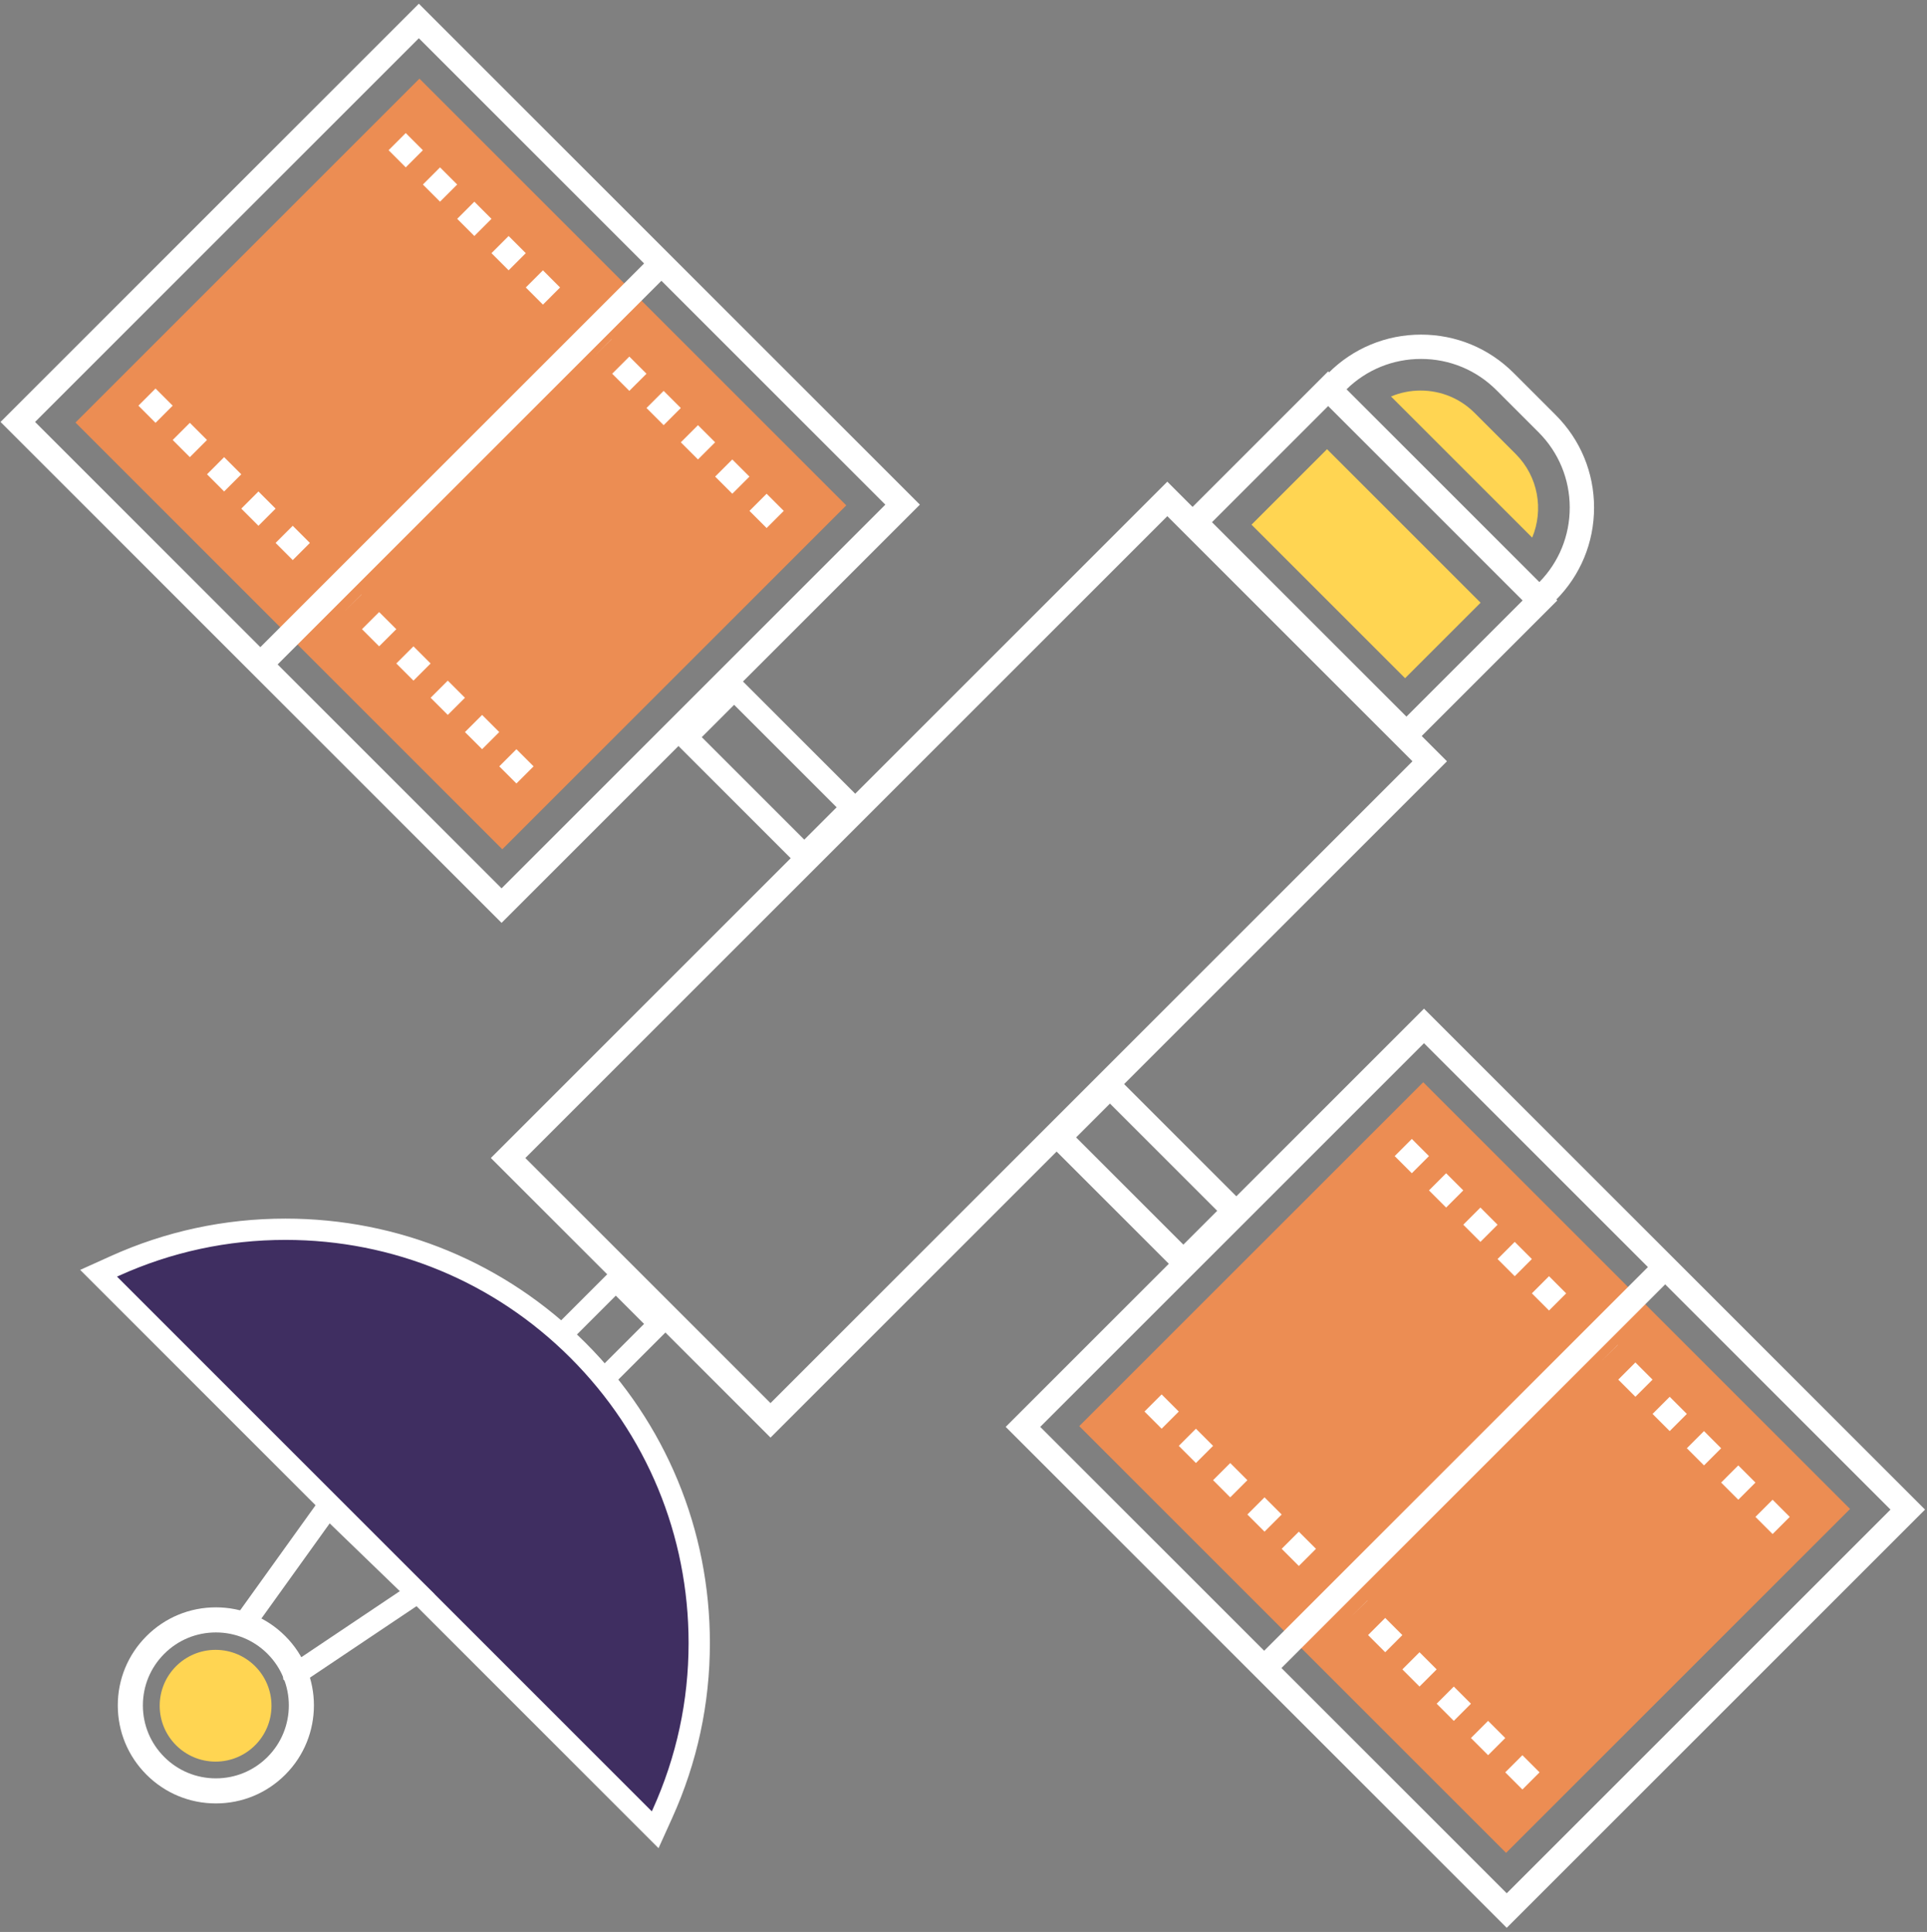 <?xml version="1.0" encoding="UTF-8"?>
<svg width="362px" height="363px" viewBox="0 0 362 363" version="1.1" xmlns="http://www.w3.org/2000/svg" xmlns:xlink="http://www.w3.org/1999/xlink">
    <rect x="0" y="0" width="362" height="363" fill="#808080" stroke="none"/>
    <!-- Generator: Sketch 58 (84663) - https://sketch.com -->
    <title>everywhere-hero</title>
    <desc>Created with Sketch.</desc>
    <g id="Page-1" stroke="none" stroke-width="1" fill="none" fill-rule="evenodd">
        <g id="everywhere-hero">
            <g id="Group" transform="translate(0.101, 0.698)">
                <path d="M219.187,89.807 L92.109,216.885 L144.645,269.42 L271.722,142.342 L219.187,89.807 Z M98.589,216.885 L219.187,96.287 L265.241,142.342 L144.644,262.939 L98.589,216.885 Z" id="Shape" fill="#FFFFFF" fill-rule="nonzero"></path>
                <path d="M249.402,69.082 L221.062,97.422 L264.107,140.467 L292.447,112.126 L249.402,69.082 Z M227.578,97.422 L249.402,75.598 L285.932,112.126 L264.108,133.95 L227.578,97.422 Z" id="Shape" fill="#FFFFFF" fill-rule="nonzero"></path>
                <path d="M292.151,77.287 L284.242,69.377 C279.597,64.732 273.421,62.174 266.852,62.174 C260.282,62.174 254.106,64.732 249.461,69.377 L246.392,72.447 L289.082,115.137 L292.151,112.067 C296.797,107.422 299.355,101.246 299.355,94.677 C299.355,88.107 296.796,81.932 292.151,77.287 Z M289.081,108.673 L252.854,72.447 C256.617,68.767 261.578,66.743 266.851,66.743 C272.199,66.743 277.229,68.826 281.011,72.607 L288.92,80.517 C292.702,84.299 294.785,89.328 294.785,94.676 C294.785,99.949 292.762,104.91 289.081,108.673 Z" id="Shape" fill="#FFFFFF" fill-rule="nonzero"></path>
                <path d="M208.412,200.338 L195.732,213.017 L222.199,239.484 L234.879,226.805 L208.412,200.338 Z M202.052,213.016 L208.411,206.657 L228.558,226.804 L222.199,233.164 L202.052,213.016 Z" id="Shape" fill="#FFFFFF" fill-rule="nonzero"></path>
                <path d="M137.811,125.691 L125.691,137.811 L150.99,163.11 L163.11,150.99 L137.811,125.691 Z M131.731,137.811 L137.81,131.732 L157.068,150.989 L150.989,157.069 L131.731,137.811 Z" id="Shape" fill="#FFFFFF" fill-rule="nonzero"></path>
                <path d="M267.406,188.824 L188.824,267.406 L282.948,361.529 L361.529,282.947 L267.406,188.824 Z M195.313,267.406 L267.406,195.313 L355.041,282.947 L282.948,355.04 L195.313,267.406 Z" id="Shape" fill="#FFFFFF" fill-rule="nonzero"></path>
                <path d="M78.581,0 L0,78.582 L94.123,172.705 L172.705,94.123 L78.581,0 Z M6.488,78.582 L78.581,6.489 L166.216,94.123 L94.123,166.216 L6.488,78.582 Z" id="Shape" fill="#FFFFFF" fill-rule="nonzero"></path>
                <path d="M115.711,236.989 L101.704,250.997 L103.363,252.38 C104.783,253.564 106.171,254.832 107.489,256.151 C108.809,257.471 110.077,258.858 111.26,260.277 L112.643,261.936 L126.65,247.928 L115.711,236.989 Z M110.194,253.446 C109.31,252.562 108.395,251.698 107.461,250.865 L115.58,242.746 L120.893,248.06 L112.774,256.179 C111.942,255.245 111.079,254.331 110.194,253.446 Z" id="Shape" fill="#FFFFFF" fill-rule="nonzero"></path>
                <path d="M108.485,253.033 C123.169,267.717 131.256,287.247 131.256,308.025 C131.256,319.158 128.933,329.939 124.352,340.071 L122.979,343.107 L18.422,238.541 L21.459,237.169 C31.578,232.593 42.367,230.273 53.527,230.273 C74.291,230.273 93.809,238.356 108.485,253.033 Z" id="Shape" stroke="#FFFFFF" stroke-width="4" fill="#3F2E61" fill-rule="nonzero"></path>
                <circle id="Oval" fill="#FFD552" cx="40.399" cy="319.802" r="10.5"></circle>
                <path d="M61.248,279.247 L42.176,305.822 L44.952,306.617 C45.129,306.668 45.307,306.725 45.593,306.827 C45.739,306.873 45.885,306.922 46.031,306.985 L46.162,307.035 C46.291,307.08 46.421,307.136 46.551,307.201 L46.736,307.283 C46.855,307.33 46.97,307.386 47.084,307.45 L47.206,307.514 C47.354,307.585 47.501,307.661 47.737,307.801 C48.032,307.96 48.318,308.147 48.63,308.367 C48.812,308.491 48.986,308.62 49.24,308.825 C49.315,308.88 49.391,308.938 49.466,309.011 L49.632,309.154 C49.8,309.285 49.959,309.436 50.118,309.59 C50.355,309.819 50.583,310.061 50.804,310.311 C50.876,310.392 50.945,310.466 51.006,310.547 L51.107,310.669 C51.165,310.734 51.21,310.8 51.295,310.914 C51.43,311.088 51.556,311.261 51.674,311.426 C51.862,311.7 52.036,311.981 52.185,312.244 L52.378,312.601 C52.454,312.741 52.526,312.873 52.583,313.017 L52.664,313.194 C52.712,313.287 52.754,313.387 52.824,313.554 C52.863,313.644 52.898,313.734 52.919,313.79 L53.04,314.121 C53.063,314.182 53.085,314.244 53.106,314.306 L53.111,314.834 L54.932,316.666 L81.515,298.834 L61.248,279.247 Z M56.083,310.717 L55.867,310.316 C55.65,309.934 55.414,309.554 55.146,309.166 C54.982,308.933 54.818,308.709 54.663,308.51 C54.56,308.372 54.456,308.234 54.338,308.096 C54.224,307.951 54.103,307.813 53.979,307.673 C53.695,307.354 53.393,307.033 53.08,306.731 C52.84,306.498 52.598,306.276 52.35,306.075 C52.163,305.901 51.984,305.759 51.865,305.673 C51.593,305.451 51.322,305.249 51.073,305.081 C50.614,304.755 50.19,304.489 49.867,304.318 C49.623,304.171 49.38,304.041 49.136,303.922 C49.015,303.855 48.894,303.793 48.773,303.734 L61.833,285.536 L75.009,298.272 L56.182,310.902 C56.15,310.84 56.118,310.779 56.083,310.717 Z" id="Shape" fill="#FFFFFF" fill-rule="nonzero"></path>
                <path d="M53.483,306.71 C50.003,303.231 45.375,301.315 40.454,301.315 C35.531,301.315 30.904,303.231 27.424,306.71 C23.944,310.19 22.027,314.816 22.027,319.737 C22.027,324.658 23.944,329.284 27.424,332.762 C30.904,336.242 35.531,338.158 40.454,338.158 C45.375,338.158 50.002,336.242 53.483,332.762 C60.667,325.581 60.667,313.894 53.483,306.71 Z M50.15,329.431 C47.559,332.02 44.116,333.446 40.454,333.446 C36.791,333.446 33.348,332.02 30.758,329.431 C28.168,326.841 26.741,323.399 26.741,319.737 C26.741,316.075 28.168,312.633 30.758,310.044 C33.348,307.454 36.792,306.028 40.454,306.028 C44.116,306.028 47.559,307.454 50.15,310.044 C55.495,315.389 55.495,324.085 50.15,329.431 Z" id="Shape" fill="#FFFFFF" fill-rule="nonzero"></path>
            </g>
            <polygon id="Rectangle" fill="#FFD552" fill-rule="nonzero" transform="translate(256.622, 105.915) rotate(-45) translate(-256.622, -105.915) " points="246.593 85.516 266.651 85.516 266.651 126.314 246.593 126.314"></polygon>
            <path d="M284.745,85.315 L277.018,77.589 C274.307,74.878 270.704,73.385 266.869,73.385 C264.928,73.385 263.047,73.768 261.309,74.498 L287.831,101.018 C290.011,95.803 288.983,89.553 284.745,85.315 Z" id="Path" fill="#FFD552" fill-rule="nonzero"></path>
            <polygon id="Rectangle" fill="#EC8D53" fill-rule="nonzero" transform="translate(275.147, 275.748) rotate(-45) translate(-275.147, -275.748) " points="229.457 219.051 320.838 219.051 320.838 332.444 229.457 332.444"></polygon>
            <polygon id="Rectangle" fill="#EC8D53" fill-rule="nonzero" transform="translate(86.577, 87.177) rotate(-45) translate(-86.577, -87.177) " points="40.887 30.481 132.268 30.481 132.268 143.873 40.887 143.873"></polygon>
            <path d="M38.886,89.119 L42.107,92.344 L45.328,89.12 L42.107,85.896 L38.886,89.119 Z M32.443,82.671 L35.664,85.895 L38.885,82.671 L35.664,79.448 L32.443,82.671 Z M26,76.224 L29.221,79.448 L32.442,76.224 L29.221,73 L26,76.224 Z M67.898,111.706 L64.656,114.909 L67.914,111.722 L67.898,111.706 Z M45.329,95.567 L48.55,98.792 L51.771,95.568 L48.55,92.344 L45.329,95.567 Z M51.772,102.015 L54.994,105.239 L58.215,102.016 L54.994,98.792 L51.772,102.015 Z" id="Shape" fill="#FFFFFF" fill-rule="nonzero"></path>
            <path d="M227.886,278.119 L231.107,281.344 L234.328,278.12 L231.107,274.896 L227.886,278.119 Z M221.443,271.671 L224.664,274.895 L227.885,271.671 L224.664,268.448 L221.443,271.671 Z M215,265.224 L218.221,268.448 L221.442,265.224 L218.221,262 L215,265.224 Z M256.898,300.706 L253.656,303.909 L256.914,300.722 L256.898,300.706 Z M234.329,284.567 L237.55,287.792 L240.771,284.568 L237.55,281.344 L234.329,284.567 Z M240.772,291.015 L243.994,294.239 L247.215,291.016 L243.994,287.792 L240.772,291.015 Z" id="Shape-Copy-3" fill="#FFFFFF" fill-rule="nonzero"></path>
            <path d="M269.886,320.119 L273.107,323.344 L276.328,320.12 L273.107,316.896 L269.886,320.119 Z M263.443,313.671 L266.664,316.895 L269.885,313.671 L266.664,310.448 L263.443,313.671 Z M257,307.224 L260.221,310.448 L263.442,307.224 L260.221,304 L257,307.224 Z M298.898,342.706 L295.656,345.909 L298.914,342.722 L298.898,342.706 Z M276.329,326.567 L279.55,329.792 L282.771,326.568 L279.55,323.344 L276.329,326.567 Z M282.772,333.015 L285.994,336.239 L289.215,333.016 L285.994,329.792 L282.772,333.015 Z" id="Shape-Copy-5" fill="#FFFFFF" fill-rule="nonzero"></path>
            <path d="M85.886,41.119 L89.107,44.344 L92.328,41.12 L89.107,37.896 L85.886,41.119 Z M79.443,34.671 L82.664,37.895 L85.885,34.671 L82.664,31.448 L79.443,34.671 Z M73,28.224 L76.221,31.448 L79.442,28.224 L76.221,25 L73,28.224 Z M114.898,63.706 L111.656,66.909 L114.914,63.722 L114.898,63.706 Z M92.329,47.567 L95.55,50.792 L98.771,47.568 L95.55,44.344 L92.329,47.567 Z M98.772,54.015 L101.994,57.239 L105.215,54.016 L101.994,50.792 L98.772,54.015 Z" id="Shape-Copy" fill="#FFFFFF" fill-rule="nonzero"></path>
            <path d="M274.886,230.119 L278.107,233.344 L281.328,230.12 L278.107,226.896 L274.886,230.119 Z M268.443,223.671 L271.664,226.895 L274.885,223.671 L271.664,220.448 L268.443,223.671 Z M262,217.224 L265.221,220.448 L268.442,217.224 L265.221,214 L262,217.224 Z M303.898,252.706 L300.656,255.909 L303.914,252.722 L303.898,252.706 Z M281.329,236.567 L284.55,239.792 L287.771,236.568 L284.55,233.344 L281.329,236.567 Z M287.772,243.015 L290.994,246.239 L294.215,243.016 L290.994,239.792 L287.772,243.015 Z" id="Shape-Copy-4" fill="#FFFFFF" fill-rule="nonzero"></path>
            <path d="M316.886,272.119 L320.107,275.344 L323.328,272.12 L320.107,268.896 L316.886,272.119 Z M310.443,265.671 L313.664,268.895 L316.885,265.671 L313.664,262.448 L310.443,265.671 Z M304,259.224 L307.221,262.448 L310.442,259.224 L307.221,256 L304,259.224 Z M345.898,294.706 L342.656,297.909 L345.914,294.722 L345.898,294.706 Z M323.329,278.567 L326.55,281.792 L329.771,278.568 L326.55,275.344 L323.329,278.567 Z M329.772,285.015 L332.994,288.239 L336.215,285.016 L332.994,281.792 L329.772,285.015 Z" id="Shape-Copy-6" fill="#FFFFFF" fill-rule="nonzero"></path>
            <path d="M74.448,124.665 L77.671,127.887 L80.895,124.665 L77.671,121.444 L74.448,124.665 Z M80.895,131.108 L84.119,134.329 L87.342,131.108 L84.119,127.887 L80.895,131.108 Z M68,118.221 L71.223,121.443 L74.447,118.222 L71.223,115 L68,118.221 Z M87.343,137.551 L90.567,140.772 L93.79,137.551 L90.567,134.33 L87.343,137.551 Z M109.892,153.641 L106.721,156.914 L109.909,153.658 L109.892,153.641 Z M93.791,143.994 L97.015,147.215 L100.238,143.994 L97.015,140.772 L93.791,143.994 Z" id="Shape" fill="#FFFFFF" fill-rule="nonzero"></path>
            <path d="M121.448,76.665 L124.671,79.887 L127.895,76.665 L124.671,73.444 L121.448,76.665 Z M127.895,83.108 L131.119,86.329 L134.342,83.108 L131.119,79.887 L127.895,83.108 Z M115,70.221 L118.223,73.443 L121.447,70.222 L118.223,67 L115,70.221 Z M134.343,89.551 L137.567,92.772 L140.79,89.551 L137.567,86.33 L134.343,89.551 Z M156.892,105.641 L153.721,108.914 L156.909,105.658 L156.892,105.641 Z M140.791,95.994 L144.015,99.215 L147.238,95.994 L144.015,92.772 L140.791,95.994 Z" id="Shape-Copy-2" fill="#FFFFFF" fill-rule="nonzero"></path>
            <polygon id="Rectangle" fill="#FFFFFF" fill-rule="nonzero" transform="translate(86.578, 87.177) rotate(-45) translate(-86.578, -87.177) " points="33.229 84.88 139.926 84.88 139.926 89.474 33.229 89.474"></polygon>
            <polygon id="Rectangle" fill="#FFFFFF" fill-rule="nonzero" transform="translate(275.147, 275.747) rotate(-45) translate(-275.147, -275.747) " points="221.798 273.449 328.496 273.449 328.496 278.044 221.798 278.044"></polygon>
        </g>
    </g>
</svg>